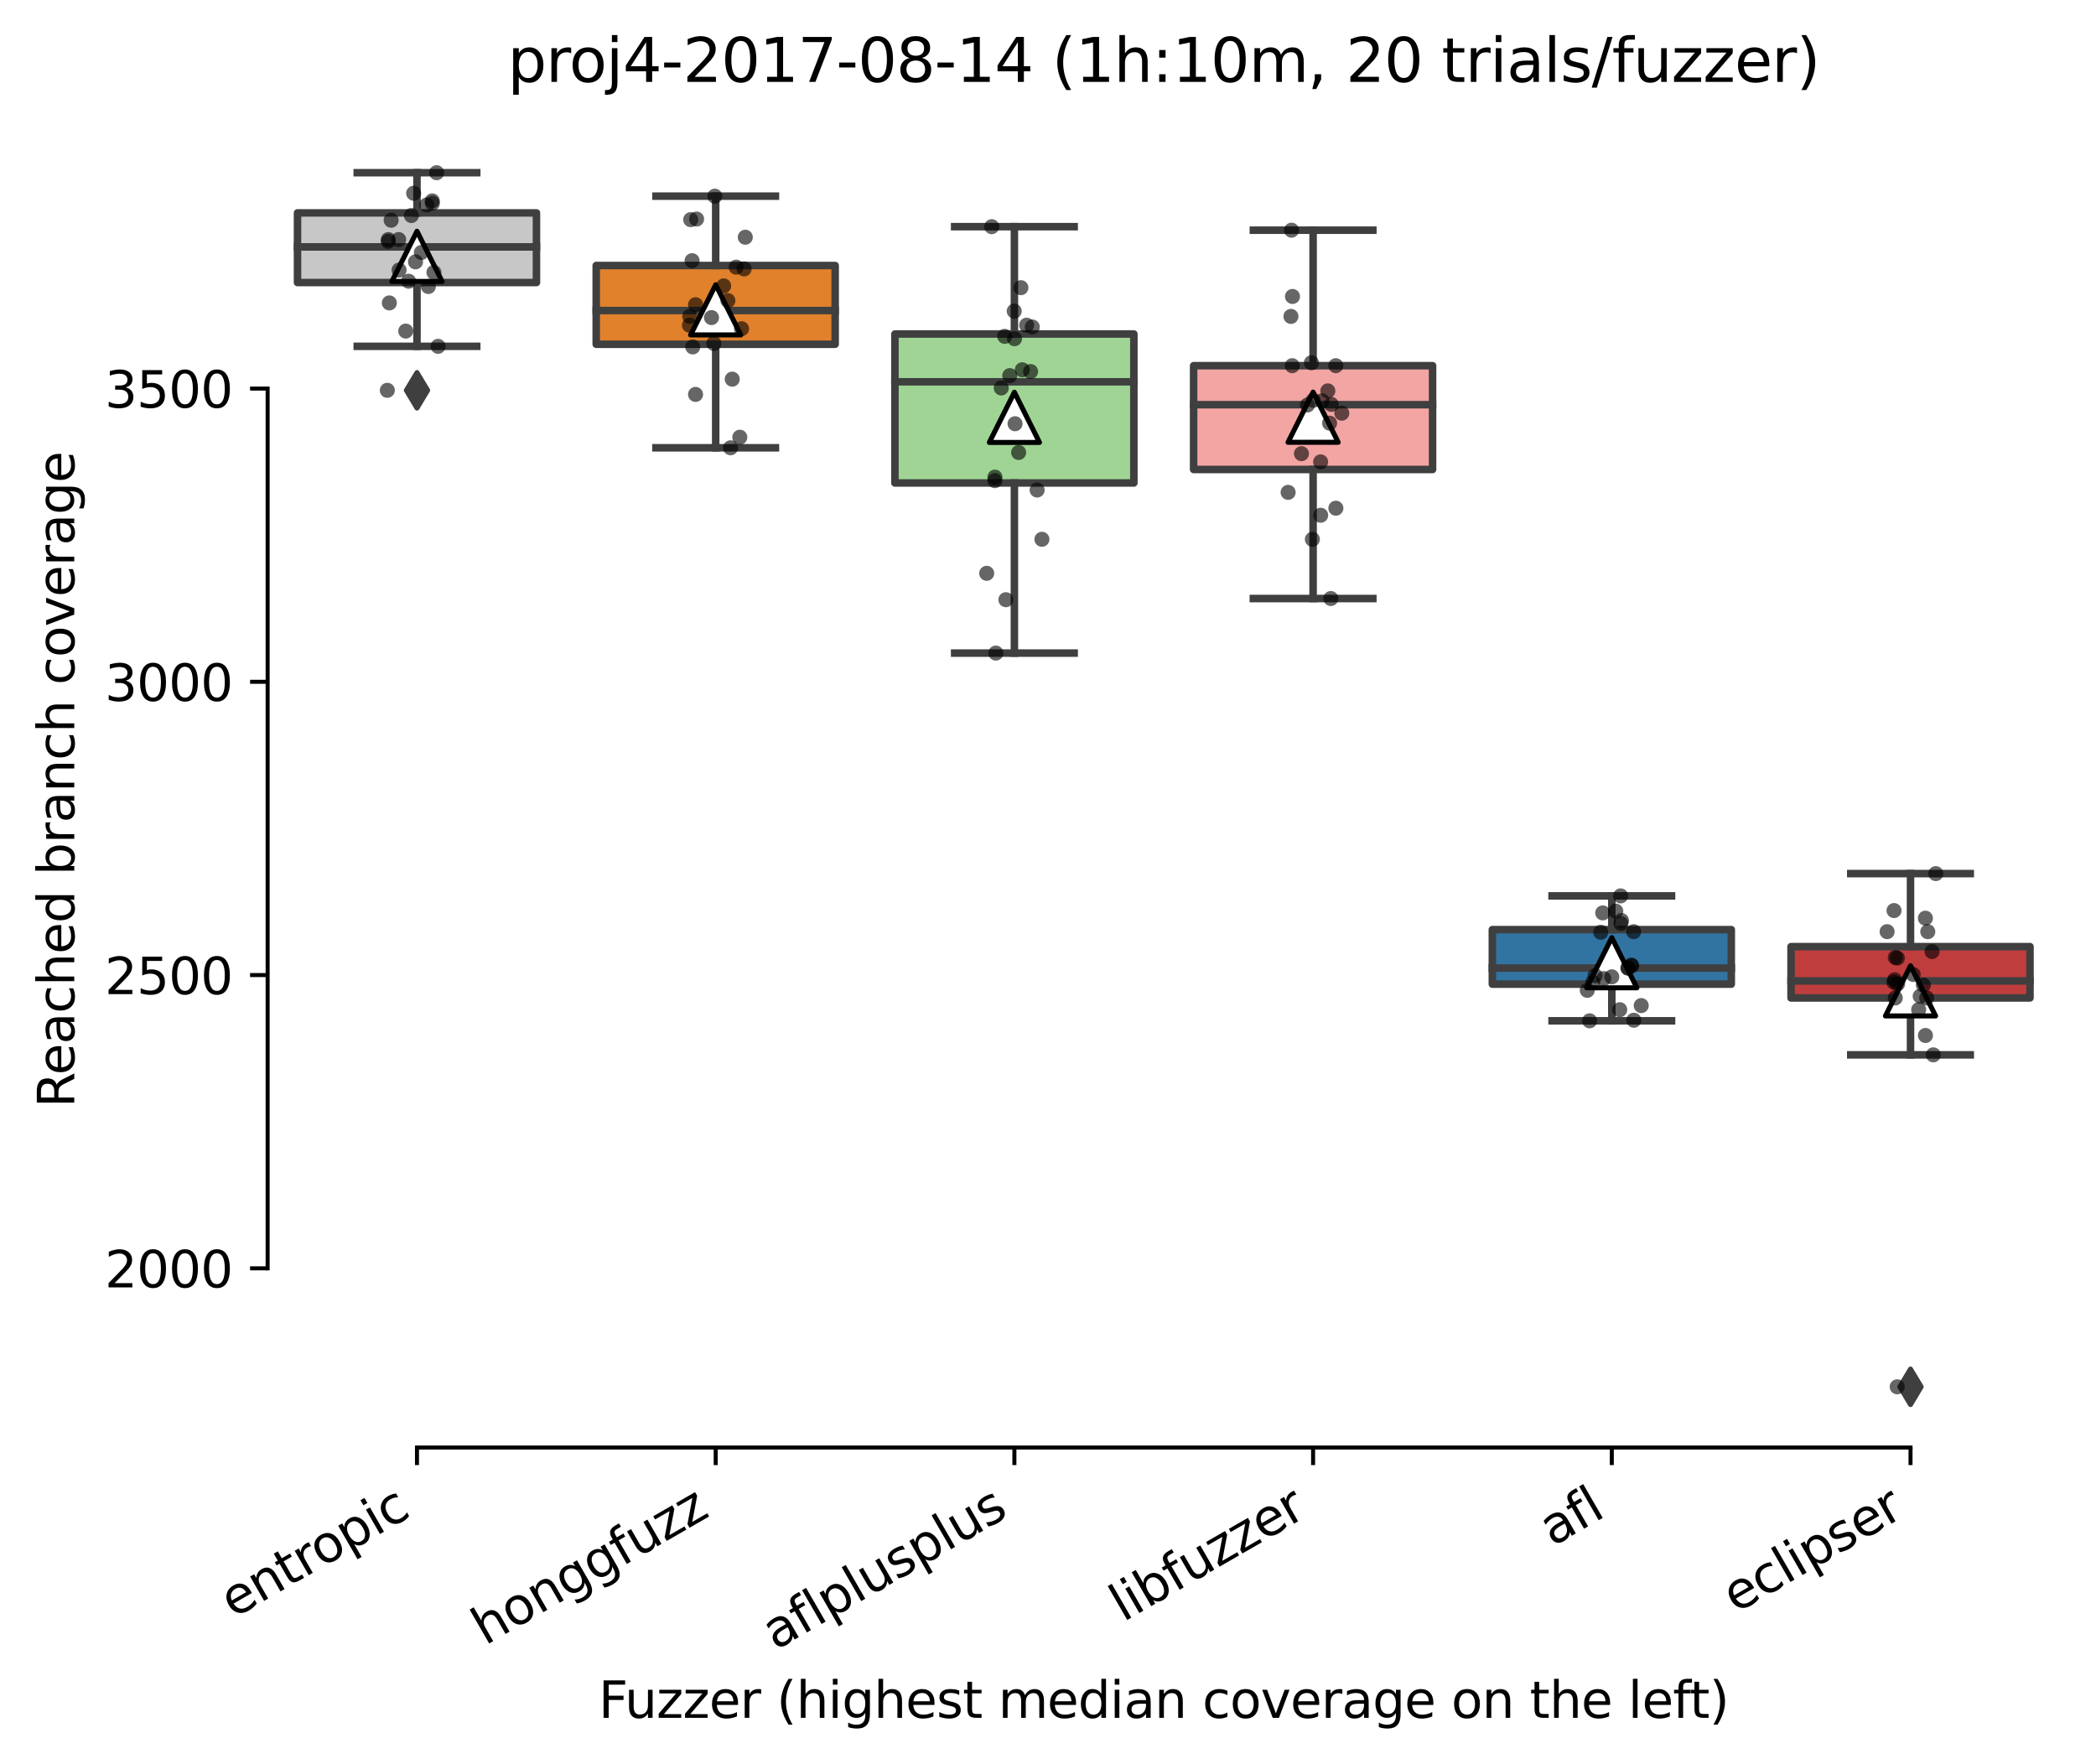 <?xml version="1.0" encoding="utf-8" standalone="no"?>
<!DOCTYPE svg PUBLIC "-//W3C//DTD SVG 1.1//EN"
  "http://www.w3.org/Graphics/SVG/1.1/DTD/svg11.dtd">
<svg height="351.576pt" version="1.1" viewBox="0 0 417.648 351.576" width="417.648pt" xmlns="http://www.w3.org/2000/svg" xmlns:xlink="http://www.w3.org/1999/xlink">
 <defs>
  <style type="text/css">*{stroke-linecap:butt;stroke-linejoin:round;}</style>
 </defs>
 <g id="figure_1">
  <g id="patch_1">
   <path d="M 0 351.576 
L 417.648 351.576 
L 417.648 0 
L 0 0 
z
" style="fill:#ffffff;"/>
  </g>
  <g id="axes_1">
   <g id="patch_2">
    <path d="M 53.328 288.43 
L 410.448 288.43 
L 410.448 22.318 
L 53.328 22.318 
z
" style="fill:#ffffff;"/>
   </g>
   <g id="patch_3">
    <path clip-path="url(#p2ff94a3f1e)" d="M 59.28 56.298 
L 106.896 56.298 
L 106.896 42.42 
L 59.28 42.42 
L 59.28 56.298 
z
" style="fill:#c7c7c7;stroke:#3f3f3f;stroke-linejoin:miter;stroke-width:1.5;"/>
   </g>
   <g id="patch_4">
    <path clip-path="url(#p2ff94a3f1e)" d="M 118.8 68.598 
L 166.416 68.598 
L 166.416 52.909 
L 118.8 52.909 
L 118.8 68.598 
z
" style="fill:#e1812c;stroke:#3f3f3f;stroke-linejoin:miter;stroke-width:1.5;"/>
   </g>
   <g id="patch_5">
    <path clip-path="url(#p2ff94a3f1e)" d="M 178.32 96.238 
L 225.936 96.238 
L 225.936 66.553 
L 178.32 66.553 
L 178.32 96.238 
z
" style="fill:#9fd495;stroke:#3f3f3f;stroke-linejoin:miter;stroke-width:1.5;"/>
   </g>
   <g id="patch_6">
    <path clip-path="url(#p2ff94a3f1e)" d="M 237.84 93.55 
L 285.456 93.55 
L 285.456 72.864 
L 237.84 72.864 
L 237.84 93.55 
z
" style="fill:#f2a5a3;stroke:#3f3f3f;stroke-linejoin:miter;stroke-width:1.5;"/>
   </g>
   <g id="patch_7">
    <path clip-path="url(#p2ff94a3f1e)" d="M 297.36 196.103 
L 344.976 196.103 
L 344.976 185.234 
L 297.36 185.234 
L 297.36 196.103 
z
" style="fill:#3274a1;stroke:#3f3f3f;stroke-linejoin:miter;stroke-width:1.5;"/>
   </g>
   <g id="patch_8">
    <path clip-path="url(#p2ff94a3f1e)" d="M 356.88 198.85 
L 404.496 198.85 
L 404.496 188.624 
L 356.88 188.624 
L 356.88 198.85 
z
" style="fill:#c03d3e;stroke:#3f3f3f;stroke-linejoin:miter;stroke-width:1.5;"/>
   </g>
   <g id="matplotlib.axis_1">
    <g id="xtick_1">
     <g id="line2d_1">
      <defs>
       <path d="M 0 0 
L 0 3.5 
" id="m4cac4b378e" style="stroke:#000000;stroke-width:0.8;"/>
      </defs>
      <g>
       <use style="stroke:#000000;stroke-width:0.8;" x="83.088" xlink:href="#m4cac4b378e" y="288.43"/>
      </g>
     </g>
     <g id="text_1">
      <!-- entropic -->
      <g transform="translate(46.506 322.531)rotate(-30)scale(0.1 -0.1)">
       <defs>
        <path d="M 3597 1894 
L 3597 1613 
L 953 1613 
Q 991 1019 1311 708 
Q 1631 397 2203 397 
Q 2534 397 2845 478 
Q 3156 559 3463 722 
L 3463 178 
Q 3153 47 2828 -22 
Q 2503 -91 2169 -91 
Q 1331 -91 842 396 
Q 353 884 353 1716 
Q 353 2575 817 3079 
Q 1281 3584 2069 3584 
Q 2775 3584 3186 3129 
Q 3597 2675 3597 1894 
z
M 3022 2063 
Q 3016 2534 2758 2815 
Q 2500 3097 2075 3097 
Q 1594 3097 1305 2825 
Q 1016 2553 972 2059 
L 3022 2063 
z
" id="DejaVuSans-65" transform="scale(0.016)"/>
        <path d="M 3513 2113 
L 3513 0 
L 2938 0 
L 2938 2094 
Q 2938 2591 2744 2837 
Q 2550 3084 2163 3084 
Q 1697 3084 1428 2787 
Q 1159 2491 1159 1978 
L 1159 0 
L 581 0 
L 581 3500 
L 1159 3500 
L 1159 2956 
Q 1366 3272 1645 3428 
Q 1925 3584 2291 3584 
Q 2894 3584 3203 3211 
Q 3513 2838 3513 2113 
z
" id="DejaVuSans-6e" transform="scale(0.016)"/>
        <path d="M 1172 4494 
L 1172 3500 
L 2356 3500 
L 2356 3053 
L 1172 3053 
L 1172 1153 
Q 1172 725 1289 603 
Q 1406 481 1766 481 
L 2356 481 
L 2356 0 
L 1766 0 
Q 1100 0 847 248 
Q 594 497 594 1153 
L 594 3053 
L 172 3053 
L 172 3500 
L 594 3500 
L 594 4494 
L 1172 4494 
z
" id="DejaVuSans-74" transform="scale(0.016)"/>
        <path d="M 2631 2963 
Q 2534 3019 2420 3045 
Q 2306 3072 2169 3072 
Q 1681 3072 1420 2755 
Q 1159 2438 1159 1844 
L 1159 0 
L 581 0 
L 581 3500 
L 1159 3500 
L 1159 2956 
Q 1341 3275 1631 3429 
Q 1922 3584 2338 3584 
Q 2397 3584 2469 3576 
Q 2541 3569 2628 3553 
L 2631 2963 
z
" id="DejaVuSans-72" transform="scale(0.016)"/>
        <path d="M 1959 3097 
Q 1497 3097 1228 2736 
Q 959 2375 959 1747 
Q 959 1119 1226 758 
Q 1494 397 1959 397 
Q 2419 397 2687 759 
Q 2956 1122 2956 1747 
Q 2956 2369 2687 2733 
Q 2419 3097 1959 3097 
z
M 1959 3584 
Q 2709 3584 3137 3096 
Q 3566 2609 3566 1747 
Q 3566 888 3137 398 
Q 2709 -91 1959 -91 
Q 1206 -91 779 398 
Q 353 888 353 1747 
Q 353 2609 779 3096 
Q 1206 3584 1959 3584 
z
" id="DejaVuSans-6f" transform="scale(0.016)"/>
        <path d="M 1159 525 
L 1159 -1331 
L 581 -1331 
L 581 3500 
L 1159 3500 
L 1159 2969 
Q 1341 3281 1617 3432 
Q 1894 3584 2278 3584 
Q 2916 3584 3314 3078 
Q 3713 2572 3713 1747 
Q 3713 922 3314 415 
Q 2916 -91 2278 -91 
Q 1894 -91 1617 61 
Q 1341 213 1159 525 
z
M 3116 1747 
Q 3116 2381 2855 2742 
Q 2594 3103 2138 3103 
Q 1681 3103 1420 2742 
Q 1159 2381 1159 1747 
Q 1159 1113 1420 752 
Q 1681 391 2138 391 
Q 2594 391 2855 752 
Q 3116 1113 3116 1747 
z
" id="DejaVuSans-70" transform="scale(0.016)"/>
        <path d="M 603 3500 
L 1178 3500 
L 1178 0 
L 603 0 
L 603 3500 
z
M 603 4863 
L 1178 4863 
L 1178 4134 
L 603 4134 
L 603 4863 
z
" id="DejaVuSans-69" transform="scale(0.016)"/>
        <path d="M 3122 3366 
L 3122 2828 
Q 2878 2963 2633 3030 
Q 2388 3097 2138 3097 
Q 1578 3097 1268 2742 
Q 959 2388 959 1747 
Q 959 1106 1268 751 
Q 1578 397 2138 397 
Q 2388 397 2633 464 
Q 2878 531 3122 666 
L 3122 134 
Q 2881 22 2623 -34 
Q 2366 -91 2075 -91 
Q 1284 -91 818 406 
Q 353 903 353 1747 
Q 353 2603 823 3093 
Q 1294 3584 2113 3584 
Q 2378 3584 2631 3529 
Q 2884 3475 3122 3366 
z
" id="DejaVuSans-63" transform="scale(0.016)"/>
       </defs>
       <use xlink:href="#DejaVuSans-65"/>
       <use x="61.523" xlink:href="#DejaVuSans-6e"/>
       <use x="124.902" xlink:href="#DejaVuSans-74"/>
       <use x="164.111" xlink:href="#DejaVuSans-72"/>
       <use x="202.975" xlink:href="#DejaVuSans-6f"/>
       <use x="264.156" xlink:href="#DejaVuSans-70"/>
       <use x="327.633" xlink:href="#DejaVuSans-69"/>
       <use x="355.416" xlink:href="#DejaVuSans-63"/>
      </g>
     </g>
    </g>
    <g id="xtick_2">
     <g id="line2d_2">
      <g>
       <use style="stroke:#000000;stroke-width:0.8;" x="142.608" xlink:href="#m4cac4b378e" y="288.43"/>
      </g>
     </g>
     <g id="text_2">
      <!-- honggfuzz -->
      <g transform="translate(96.669 327.933)rotate(-30)scale(0.1 -0.1)">
       <defs>
        <path d="M 3513 2113 
L 3513 0 
L 2938 0 
L 2938 2094 
Q 2938 2591 2744 2837 
Q 2550 3084 2163 3084 
Q 1697 3084 1428 2787 
Q 1159 2491 1159 1978 
L 1159 0 
L 581 0 
L 581 4863 
L 1159 4863 
L 1159 2956 
Q 1366 3272 1645 3428 
Q 1925 3584 2291 3584 
Q 2894 3584 3203 3211 
Q 3513 2838 3513 2113 
z
" id="DejaVuSans-68" transform="scale(0.016)"/>
        <path d="M 2906 1791 
Q 2906 2416 2648 2759 
Q 2391 3103 1925 3103 
Q 1463 3103 1205 2759 
Q 947 2416 947 1791 
Q 947 1169 1205 825 
Q 1463 481 1925 481 
Q 2391 481 2648 825 
Q 2906 1169 2906 1791 
z
M 3481 434 
Q 3481 -459 3084 -895 
Q 2688 -1331 1869 -1331 
Q 1566 -1331 1297 -1286 
Q 1028 -1241 775 -1147 
L 775 -588 
Q 1028 -725 1275 -790 
Q 1522 -856 1778 -856 
Q 2344 -856 2625 -561 
Q 2906 -266 2906 331 
L 2906 616 
Q 2728 306 2450 153 
Q 2172 0 1784 0 
Q 1141 0 747 490 
Q 353 981 353 1791 
Q 353 2603 747 3093 
Q 1141 3584 1784 3584 
Q 2172 3584 2450 3431 
Q 2728 3278 2906 2969 
L 2906 3500 
L 3481 3500 
L 3481 434 
z
" id="DejaVuSans-67" transform="scale(0.016)"/>
        <path d="M 2375 4863 
L 2375 4384 
L 1825 4384 
Q 1516 4384 1395 4259 
Q 1275 4134 1275 3809 
L 1275 3500 
L 2222 3500 
L 2222 3053 
L 1275 3053 
L 1275 0 
L 697 0 
L 697 3053 
L 147 3053 
L 147 3500 
L 697 3500 
L 697 3744 
Q 697 4328 969 4595 
Q 1241 4863 1831 4863 
L 2375 4863 
z
" id="DejaVuSans-66" transform="scale(0.016)"/>
        <path d="M 544 1381 
L 544 3500 
L 1119 3500 
L 1119 1403 
Q 1119 906 1312 657 
Q 1506 409 1894 409 
Q 2359 409 2629 706 
Q 2900 1003 2900 1516 
L 2900 3500 
L 3475 3500 
L 3475 0 
L 2900 0 
L 2900 538 
Q 2691 219 2414 64 
Q 2138 -91 1772 -91 
Q 1169 -91 856 284 
Q 544 659 544 1381 
z
M 1991 3584 
L 1991 3584 
z
" id="DejaVuSans-75" transform="scale(0.016)"/>
        <path d="M 353 3500 
L 3084 3500 
L 3084 2975 
L 922 459 
L 3084 459 
L 3084 0 
L 275 0 
L 275 525 
L 2438 3041 
L 353 3041 
L 353 3500 
z
" id="DejaVuSans-7a" transform="scale(0.016)"/>
       </defs>
       <use xlink:href="#DejaVuSans-68"/>
       <use x="63.379" xlink:href="#DejaVuSans-6f"/>
       <use x="124.561" xlink:href="#DejaVuSans-6e"/>
       <use x="187.939" xlink:href="#DejaVuSans-67"/>
       <use x="251.416" xlink:href="#DejaVuSans-67"/>
       <use x="314.893" xlink:href="#DejaVuSans-66"/>
       <use x="350.098" xlink:href="#DejaVuSans-75"/>
       <use x="413.477" xlink:href="#DejaVuSans-7a"/>
       <use x="465.967" xlink:href="#DejaVuSans-7a"/>
      </g>
     </g>
    </g>
    <g id="xtick_3">
     <g id="line2d_3">
      <g>
       <use style="stroke:#000000;stroke-width:0.8;" x="202.128" xlink:href="#m4cac4b378e" y="288.43"/>
      </g>
     </g>
     <g id="text_3">
      <!-- aflplusplus -->
      <g transform="translate(154.519 328.897)rotate(-30)scale(0.1 -0.1)">
       <defs>
        <path d="M 2194 1759 
Q 1497 1759 1228 1600 
Q 959 1441 959 1056 
Q 959 750 1161 570 
Q 1363 391 1709 391 
Q 2188 391 2477 730 
Q 2766 1069 2766 1631 
L 2766 1759 
L 2194 1759 
z
M 3341 1997 
L 3341 0 
L 2766 0 
L 2766 531 
Q 2569 213 2275 61 
Q 1981 -91 1556 -91 
Q 1019 -91 701 211 
Q 384 513 384 1019 
Q 384 1609 779 1909 
Q 1175 2209 1959 2209 
L 2766 2209 
L 2766 2266 
Q 2766 2663 2505 2880 
Q 2244 3097 1772 3097 
Q 1472 3097 1187 3025 
Q 903 2953 641 2809 
L 641 3341 
Q 956 3463 1253 3523 
Q 1550 3584 1831 3584 
Q 2591 3584 2966 3190 
Q 3341 2797 3341 1997 
z
" id="DejaVuSans-61" transform="scale(0.016)"/>
        <path d="M 603 4863 
L 1178 4863 
L 1178 0 
L 603 0 
L 603 4863 
z
" id="DejaVuSans-6c" transform="scale(0.016)"/>
        <path d="M 2834 3397 
L 2834 2853 
Q 2591 2978 2328 3040 
Q 2066 3103 1784 3103 
Q 1356 3103 1142 2972 
Q 928 2841 928 2578 
Q 928 2378 1081 2264 
Q 1234 2150 1697 2047 
L 1894 2003 
Q 2506 1872 2764 1633 
Q 3022 1394 3022 966 
Q 3022 478 2636 193 
Q 2250 -91 1575 -91 
Q 1294 -91 989 -36 
Q 684 19 347 128 
L 347 722 
Q 666 556 975 473 
Q 1284 391 1588 391 
Q 1994 391 2212 530 
Q 2431 669 2431 922 
Q 2431 1156 2273 1281 
Q 2116 1406 1581 1522 
L 1381 1569 
Q 847 1681 609 1914 
Q 372 2147 372 2553 
Q 372 3047 722 3315 
Q 1072 3584 1716 3584 
Q 2034 3584 2315 3537 
Q 2597 3491 2834 3397 
z
" id="DejaVuSans-73" transform="scale(0.016)"/>
       </defs>
       <use xlink:href="#DejaVuSans-61"/>
       <use x="61.279" xlink:href="#DejaVuSans-66"/>
       <use x="96.484" xlink:href="#DejaVuSans-6c"/>
       <use x="124.268" xlink:href="#DejaVuSans-70"/>
       <use x="187.744" xlink:href="#DejaVuSans-6c"/>
       <use x="215.527" xlink:href="#DejaVuSans-75"/>
       <use x="278.906" xlink:href="#DejaVuSans-73"/>
       <use x="331.006" xlink:href="#DejaVuSans-70"/>
       <use x="394.482" xlink:href="#DejaVuSans-6c"/>
       <use x="422.266" xlink:href="#DejaVuSans-75"/>
       <use x="485.645" xlink:href="#DejaVuSans-73"/>
      </g>
     </g>
    </g>
    <g id="xtick_4">
     <g id="line2d_4">
      <g>
       <use style="stroke:#000000;stroke-width:0.8;" x="261.648" xlink:href="#m4cac4b378e" y="288.43"/>
      </g>
     </g>
     <g id="text_4">
      <!-- libfuzzer -->
      <g transform="translate(223.782 323.272)rotate(-30)scale(0.1 -0.1)">
       <defs>
        <path d="M 3116 1747 
Q 3116 2381 2855 2742 
Q 2594 3103 2138 3103 
Q 1681 3103 1420 2742 
Q 1159 2381 1159 1747 
Q 1159 1113 1420 752 
Q 1681 391 2138 391 
Q 2594 391 2855 752 
Q 3116 1113 3116 1747 
z
M 1159 2969 
Q 1341 3281 1617 3432 
Q 1894 3584 2278 3584 
Q 2916 3584 3314 3078 
Q 3713 2572 3713 1747 
Q 3713 922 3314 415 
Q 2916 -91 2278 -91 
Q 1894 -91 1617 61 
Q 1341 213 1159 525 
L 1159 0 
L 581 0 
L 581 4863 
L 1159 4863 
L 1159 2969 
z
" id="DejaVuSans-62" transform="scale(0.016)"/>
       </defs>
       <use xlink:href="#DejaVuSans-6c"/>
       <use x="27.783" xlink:href="#DejaVuSans-69"/>
       <use x="55.566" xlink:href="#DejaVuSans-62"/>
       <use x="119.043" xlink:href="#DejaVuSans-66"/>
       <use x="154.248" xlink:href="#DejaVuSans-75"/>
       <use x="217.627" xlink:href="#DejaVuSans-7a"/>
       <use x="270.117" xlink:href="#DejaVuSans-7a"/>
       <use x="322.607" xlink:href="#DejaVuSans-65"/>
       <use x="384.131" xlink:href="#DejaVuSans-72"/>
      </g>
     </g>
    </g>
    <g id="xtick_5">
     <g id="line2d_5">
      <g>
       <use style="stroke:#000000;stroke-width:0.8;" x="321.168" xlink:href="#m4cac4b378e" y="288.43"/>
      </g>
     </g>
     <g id="text_5">
      <!-- afl -->
      <g transform="translate(309.367 308.224)rotate(-30)scale(0.1 -0.1)">
       <use xlink:href="#DejaVuSans-61"/>
       <use x="61.279" xlink:href="#DejaVuSans-66"/>
       <use x="96.484" xlink:href="#DejaVuSans-6c"/>
      </g>
     </g>
    </g>
    <g id="xtick_6">
     <g id="line2d_6">
      <g>
       <use style="stroke:#000000;stroke-width:0.8;" x="380.688" xlink:href="#m4cac4b378e" y="288.43"/>
      </g>
     </g>
     <g id="text_6">
      <!-- eclipser -->
      <g transform="translate(345.848 321.525)rotate(-30)scale(0.1 -0.1)">
       <use xlink:href="#DejaVuSans-65"/>
       <use x="61.523" xlink:href="#DejaVuSans-63"/>
       <use x="116.504" xlink:href="#DejaVuSans-6c"/>
       <use x="144.287" xlink:href="#DejaVuSans-69"/>
       <use x="172.07" xlink:href="#DejaVuSans-70"/>
       <use x="235.547" xlink:href="#DejaVuSans-73"/>
       <use x="287.646" xlink:href="#DejaVuSans-65"/>
       <use x="349.17" xlink:href="#DejaVuSans-72"/>
      </g>
     </g>
    </g>
    <g id="text_7">
     <!-- Fuzzer (highest median coverage on the left) -->
     <g transform="translate(119.27 342.297)scale(0.1 -0.1)">
      <defs>
       <path d="M 628 4666 
L 3309 4666 
L 3309 4134 
L 1259 4134 
L 1259 2759 
L 3109 2759 
L 3109 2228 
L 1259 2228 
L 1259 0 
L 628 0 
L 628 4666 
z
" id="DejaVuSans-46" transform="scale(0.016)"/>
       <path id="DejaVuSans-20" transform="scale(0.016)"/>
       <path d="M 1984 4856 
Q 1566 4138 1362 3434 
Q 1159 2731 1159 2009 
Q 1159 1288 1364 580 
Q 1569 -128 1984 -844 
L 1484 -844 
Q 1016 -109 783 600 
Q 550 1309 550 2009 
Q 550 2706 781 3412 
Q 1013 4119 1484 4856 
L 1984 4856 
z
" id="DejaVuSans-28" transform="scale(0.016)"/>
       <path d="M 3328 2828 
Q 3544 3216 3844 3400 
Q 4144 3584 4550 3584 
Q 5097 3584 5394 3201 
Q 5691 2819 5691 2113 
L 5691 0 
L 5113 0 
L 5113 2094 
Q 5113 2597 4934 2840 
Q 4756 3084 4391 3084 
Q 3944 3084 3684 2787 
Q 3425 2491 3425 1978 
L 3425 0 
L 2847 0 
L 2847 2094 
Q 2847 2600 2669 2842 
Q 2491 3084 2119 3084 
Q 1678 3084 1418 2786 
Q 1159 2488 1159 1978 
L 1159 0 
L 581 0 
L 581 3500 
L 1159 3500 
L 1159 2956 
Q 1356 3278 1631 3431 
Q 1906 3584 2284 3584 
Q 2666 3584 2933 3390 
Q 3200 3197 3328 2828 
z
" id="DejaVuSans-6d" transform="scale(0.016)"/>
       <path d="M 2906 2969 
L 2906 4863 
L 3481 4863 
L 3481 0 
L 2906 0 
L 2906 525 
Q 2725 213 2448 61 
Q 2172 -91 1784 -91 
Q 1150 -91 751 415 
Q 353 922 353 1747 
Q 353 2572 751 3078 
Q 1150 3584 1784 3584 
Q 2172 3584 2448 3432 
Q 2725 3281 2906 2969 
z
M 947 1747 
Q 947 1113 1208 752 
Q 1469 391 1925 391 
Q 2381 391 2643 752 
Q 2906 1113 2906 1747 
Q 2906 2381 2643 2742 
Q 2381 3103 1925 3103 
Q 1469 3103 1208 2742 
Q 947 2381 947 1747 
z
" id="DejaVuSans-64" transform="scale(0.016)"/>
       <path d="M 191 3500 
L 800 3500 
L 1894 563 
L 2988 3500 
L 3597 3500 
L 2284 0 
L 1503 0 
L 191 3500 
z
" id="DejaVuSans-76" transform="scale(0.016)"/>
       <path d="M 513 4856 
L 1013 4856 
Q 1481 4119 1714 3412 
Q 1947 2706 1947 2009 
Q 1947 1309 1714 600 
Q 1481 -109 1013 -844 
L 513 -844 
Q 928 -128 1133 580 
Q 1338 1288 1338 2009 
Q 1338 2731 1133 3434 
Q 928 4138 513 4856 
z
" id="DejaVuSans-29" transform="scale(0.016)"/>
      </defs>
      <use xlink:href="#DejaVuSans-46"/>
      <use x="52.02" xlink:href="#DejaVuSans-75"/>
      <use x="115.398" xlink:href="#DejaVuSans-7a"/>
      <use x="167.889" xlink:href="#DejaVuSans-7a"/>
      <use x="220.379" xlink:href="#DejaVuSans-65"/>
      <use x="281.902" xlink:href="#DejaVuSans-72"/>
      <use x="323.016" xlink:href="#DejaVuSans-20"/>
      <use x="354.803" xlink:href="#DejaVuSans-28"/>
      <use x="393.816" xlink:href="#DejaVuSans-68"/>
      <use x="457.195" xlink:href="#DejaVuSans-69"/>
      <use x="484.979" xlink:href="#DejaVuSans-67"/>
      <use x="548.455" xlink:href="#DejaVuSans-68"/>
      <use x="611.834" xlink:href="#DejaVuSans-65"/>
      <use x="673.357" xlink:href="#DejaVuSans-73"/>
      <use x="725.457" xlink:href="#DejaVuSans-74"/>
      <use x="764.666" xlink:href="#DejaVuSans-20"/>
      <use x="796.453" xlink:href="#DejaVuSans-6d"/>
      <use x="893.865" xlink:href="#DejaVuSans-65"/>
      <use x="955.389" xlink:href="#DejaVuSans-64"/>
      <use x="1018.865" xlink:href="#DejaVuSans-69"/>
      <use x="1046.648" xlink:href="#DejaVuSans-61"/>
      <use x="1107.928" xlink:href="#DejaVuSans-6e"/>
      <use x="1171.307" xlink:href="#DejaVuSans-20"/>
      <use x="1203.094" xlink:href="#DejaVuSans-63"/>
      <use x="1258.074" xlink:href="#DejaVuSans-6f"/>
      <use x="1319.256" xlink:href="#DejaVuSans-76"/>
      <use x="1378.436" xlink:href="#DejaVuSans-65"/>
      <use x="1439.959" xlink:href="#DejaVuSans-72"/>
      <use x="1481.072" xlink:href="#DejaVuSans-61"/>
      <use x="1542.352" xlink:href="#DejaVuSans-67"/>
      <use x="1605.828" xlink:href="#DejaVuSans-65"/>
      <use x="1667.352" xlink:href="#DejaVuSans-20"/>
      <use x="1699.139" xlink:href="#DejaVuSans-6f"/>
      <use x="1760.32" xlink:href="#DejaVuSans-6e"/>
      <use x="1823.699" xlink:href="#DejaVuSans-20"/>
      <use x="1855.486" xlink:href="#DejaVuSans-74"/>
      <use x="1894.695" xlink:href="#DejaVuSans-68"/>
      <use x="1958.074" xlink:href="#DejaVuSans-65"/>
      <use x="2019.598" xlink:href="#DejaVuSans-20"/>
      <use x="2051.385" xlink:href="#DejaVuSans-6c"/>
      <use x="2079.168" xlink:href="#DejaVuSans-65"/>
      <use x="2140.691" xlink:href="#DejaVuSans-66"/>
      <use x="2174.146" xlink:href="#DejaVuSans-74"/>
      <use x="2213.355" xlink:href="#DejaVuSans-29"/>
     </g>
    </g>
   </g>
   <g id="matplotlib.axis_2">
    <g id="ytick_1">
     <g id="line2d_7">
      <defs>
       <path d="M 0 0 
L -3.5 0 
" id="m38dea57a77" style="stroke:#000000;stroke-width:0.8;"/>
      </defs>
      <g>
       <use style="stroke:#000000;stroke-width:0.8;" x="53.328" xlink:href="#m38dea57a77" y="252.726"/>
      </g>
     </g>
     <g id="text_8">
      <!-- 2000 -->
      <g transform="translate(20.878 256.526)scale(0.1 -0.1)">
       <defs>
        <path d="M 1228 531 
L 3431 531 
L 3431 0 
L 469 0 
L 469 531 
Q 828 903 1448 1529 
Q 2069 2156 2228 2338 
Q 2531 2678 2651 2914 
Q 2772 3150 2772 3378 
Q 2772 3750 2511 3984 
Q 2250 4219 1831 4219 
Q 1534 4219 1204 4116 
Q 875 4013 500 3803 
L 500 4441 
Q 881 4594 1212 4672 
Q 1544 4750 1819 4750 
Q 2544 4750 2975 4387 
Q 3406 4025 3406 3419 
Q 3406 3131 3298 2873 
Q 3191 2616 2906 2266 
Q 2828 2175 2409 1742 
Q 1991 1309 1228 531 
z
" id="DejaVuSans-32" transform="scale(0.016)"/>
        <path d="M 2034 4250 
Q 1547 4250 1301 3770 
Q 1056 3291 1056 2328 
Q 1056 1369 1301 889 
Q 1547 409 2034 409 
Q 2525 409 2770 889 
Q 3016 1369 3016 2328 
Q 3016 3291 2770 3770 
Q 2525 4250 2034 4250 
z
M 2034 4750 
Q 2819 4750 3233 4129 
Q 3647 3509 3647 2328 
Q 3647 1150 3233 529 
Q 2819 -91 2034 -91 
Q 1250 -91 836 529 
Q 422 1150 422 2328 
Q 422 3509 836 4129 
Q 1250 4750 2034 4750 
z
" id="DejaVuSans-30" transform="scale(0.016)"/>
       </defs>
       <use xlink:href="#DejaVuSans-32"/>
       <use x="63.623" xlink:href="#DejaVuSans-30"/>
       <use x="127.246" xlink:href="#DejaVuSans-30"/>
       <use x="190.869" xlink:href="#DejaVuSans-30"/>
      </g>
     </g>
    </g>
    <g id="ytick_2">
     <g id="line2d_8">
      <g>
       <use style="stroke:#000000;stroke-width:0.8;" x="53.328" xlink:href="#m38dea57a77" y="194.292"/>
      </g>
     </g>
     <g id="text_9">
      <!-- 2500 -->
      <g transform="translate(20.878 198.091)scale(0.1 -0.1)">
       <defs>
        <path d="M 691 4666 
L 3169 4666 
L 3169 4134 
L 1269 4134 
L 1269 2991 
Q 1406 3038 1543 3061 
Q 1681 3084 1819 3084 
Q 2600 3084 3056 2656 
Q 3513 2228 3513 1497 
Q 3513 744 3044 326 
Q 2575 -91 1722 -91 
Q 1428 -91 1123 -41 
Q 819 9 494 109 
L 494 744 
Q 775 591 1075 516 
Q 1375 441 1709 441 
Q 2250 441 2565 725 
Q 2881 1009 2881 1497 
Q 2881 1984 2565 2268 
Q 2250 2553 1709 2553 
Q 1456 2553 1204 2497 
Q 953 2441 691 2322 
L 691 4666 
z
" id="DejaVuSans-35" transform="scale(0.016)"/>
       </defs>
       <use xlink:href="#DejaVuSans-32"/>
       <use x="63.623" xlink:href="#DejaVuSans-35"/>
       <use x="127.246" xlink:href="#DejaVuSans-30"/>
       <use x="190.869" xlink:href="#DejaVuSans-30"/>
      </g>
     </g>
    </g>
    <g id="ytick_3">
     <g id="line2d_9">
      <g>
       <use style="stroke:#000000;stroke-width:0.8;" x="53.328" xlink:href="#m38dea57a77" y="135.857"/>
      </g>
     </g>
     <g id="text_10">
      <!-- 3000 -->
      <g transform="translate(20.878 139.656)scale(0.1 -0.1)">
       <defs>
        <path d="M 2597 2516 
Q 3050 2419 3304 2112 
Q 3559 1806 3559 1356 
Q 3559 666 3084 287 
Q 2609 -91 1734 -91 
Q 1441 -91 1130 -33 
Q 819 25 488 141 
L 488 750 
Q 750 597 1062 519 
Q 1375 441 1716 441 
Q 2309 441 2620 675 
Q 2931 909 2931 1356 
Q 2931 1769 2642 2001 
Q 2353 2234 1838 2234 
L 1294 2234 
L 1294 2753 
L 1863 2753 
Q 2328 2753 2575 2939 
Q 2822 3125 2822 3475 
Q 2822 3834 2567 4026 
Q 2313 4219 1838 4219 
Q 1578 4219 1281 4162 
Q 984 4106 628 3988 
L 628 4550 
Q 988 4650 1302 4700 
Q 1616 4750 1894 4750 
Q 2613 4750 3031 4423 
Q 3450 4097 3450 3541 
Q 3450 3153 3228 2886 
Q 3006 2619 2597 2516 
z
" id="DejaVuSans-33" transform="scale(0.016)"/>
       </defs>
       <use xlink:href="#DejaVuSans-33"/>
       <use x="63.623" xlink:href="#DejaVuSans-30"/>
       <use x="127.246" xlink:href="#DejaVuSans-30"/>
       <use x="190.869" xlink:href="#DejaVuSans-30"/>
      </g>
     </g>
    </g>
    <g id="ytick_4">
     <g id="line2d_10">
      <g>
       <use style="stroke:#000000;stroke-width:0.8;" x="53.328" xlink:href="#m38dea57a77" y="77.422"/>
      </g>
     </g>
     <g id="text_11">
      <!-- 3500 -->
      <g transform="translate(20.878 81.221)scale(0.1 -0.1)">
       <use xlink:href="#DejaVuSans-33"/>
       <use x="63.623" xlink:href="#DejaVuSans-35"/>
       <use x="127.246" xlink:href="#DejaVuSans-30"/>
       <use x="190.869" xlink:href="#DejaVuSans-30"/>
      </g>
     </g>
    </g>
    <g id="text_12">
     <!-- Reached branch coverage -->
     <g transform="translate(14.798 220.706)rotate(-90)scale(0.1 -0.1)">
      <defs>
       <path d="M 2841 2188 
Q 3044 2119 3236 1894 
Q 3428 1669 3622 1275 
L 4263 0 
L 3584 0 
L 2988 1197 
Q 2756 1666 2539 1819 
Q 2322 1972 1947 1972 
L 1259 1972 
L 1259 0 
L 628 0 
L 628 4666 
L 2053 4666 
Q 2853 4666 3247 4331 
Q 3641 3997 3641 3322 
Q 3641 2881 3436 2590 
Q 3231 2300 2841 2188 
z
M 1259 4147 
L 1259 2491 
L 2053 2491 
Q 2509 2491 2742 2702 
Q 2975 2913 2975 3322 
Q 2975 3731 2742 3939 
Q 2509 4147 2053 4147 
L 1259 4147 
z
" id="DejaVuSans-52" transform="scale(0.016)"/>
      </defs>
      <use xlink:href="#DejaVuSans-52"/>
      <use x="64.982" xlink:href="#DejaVuSans-65"/>
      <use x="126.506" xlink:href="#DejaVuSans-61"/>
      <use x="187.785" xlink:href="#DejaVuSans-63"/>
      <use x="242.766" xlink:href="#DejaVuSans-68"/>
      <use x="306.145" xlink:href="#DejaVuSans-65"/>
      <use x="367.668" xlink:href="#DejaVuSans-64"/>
      <use x="431.145" xlink:href="#DejaVuSans-20"/>
      <use x="462.932" xlink:href="#DejaVuSans-62"/>
      <use x="526.408" xlink:href="#DejaVuSans-72"/>
      <use x="567.521" xlink:href="#DejaVuSans-61"/>
      <use x="628.801" xlink:href="#DejaVuSans-6e"/>
      <use x="692.18" xlink:href="#DejaVuSans-63"/>
      <use x="747.16" xlink:href="#DejaVuSans-68"/>
      <use x="810.539" xlink:href="#DejaVuSans-20"/>
      <use x="842.326" xlink:href="#DejaVuSans-63"/>
      <use x="897.307" xlink:href="#DejaVuSans-6f"/>
      <use x="958.488" xlink:href="#DejaVuSans-76"/>
      <use x="1017.668" xlink:href="#DejaVuSans-65"/>
      <use x="1079.191" xlink:href="#DejaVuSans-72"/>
      <use x="1120.305" xlink:href="#DejaVuSans-61"/>
      <use x="1181.584" xlink:href="#DejaVuSans-67"/>
      <use x="1245.061" xlink:href="#DejaVuSans-65"/>
     </g>
    </g>
   </g>
   <g id="line2d_11">
    <path clip-path="url(#p2ff94a3f1e)" d="M 83.088 56.298 
L 83.088 69.008 
" style="fill:none;stroke:#3f3f3f;stroke-linecap:square;stroke-width:1.5;"/>
   </g>
   <g id="line2d_12">
    <path clip-path="url(#p2ff94a3f1e)" d="M 83.088 42.42 
L 83.088 34.414 
" style="fill:none;stroke:#3f3f3f;stroke-linecap:square;stroke-width:1.5;"/>
   </g>
   <g id="line2d_13">
    <path clip-path="url(#p2ff94a3f1e)" d="M 71.184 69.008 
L 94.992 69.008 
" style="fill:none;stroke:#3f3f3f;stroke-linecap:square;stroke-width:1.5;"/>
   </g>
   <g id="line2d_14">
    <path clip-path="url(#p2ff94a3f1e)" d="M 71.184 34.414 
L 94.992 34.414 
" style="fill:none;stroke:#3f3f3f;stroke-linecap:square;stroke-width:1.5;"/>
   </g>
   <g id="line2d_15">
    <defs>
     <path d="M -0 3.536 
L 2.121 0 
L -0 -3.536 
L -2.121 -0 
z
" id="me69c8627c5" style="stroke:#3f3f3f;stroke-linejoin:miter;"/>
    </defs>
    <g clip-path="url(#p2ff94a3f1e)">
     <use style="fill:#3f3f3f;stroke:#3f3f3f;stroke-linejoin:miter;" x="83.088" xlink:href="#me69c8627c5" y="77.773"/>
    </g>
   </g>
   <g id="line2d_16">
    <path clip-path="url(#p2ff94a3f1e)" d="M 142.608 68.598 
L 142.608 89.226 
" style="fill:none;stroke:#3f3f3f;stroke-linecap:square;stroke-width:1.5;"/>
   </g>
   <g id="line2d_17">
    <path clip-path="url(#p2ff94a3f1e)" d="M 142.608 52.909 
L 142.608 39.089 
" style="fill:none;stroke:#3f3f3f;stroke-linecap:square;stroke-width:1.5;"/>
   </g>
   <g id="line2d_18">
    <path clip-path="url(#p2ff94a3f1e)" d="M 130.704 89.226 
L 154.512 89.226 
" style="fill:none;stroke:#3f3f3f;stroke-linecap:square;stroke-width:1.5;"/>
   </g>
   <g id="line2d_19">
    <path clip-path="url(#p2ff94a3f1e)" d="M 130.704 39.089 
L 154.512 39.089 
" style="fill:none;stroke:#3f3f3f;stroke-linecap:square;stroke-width:1.5;"/>
   </g>
   <g id="line2d_20"/>
   <g id="line2d_21">
    <path clip-path="url(#p2ff94a3f1e)" d="M 202.128 96.238 
L 202.128 130.13 
" style="fill:none;stroke:#3f3f3f;stroke-linecap:square;stroke-width:1.5;"/>
   </g>
   <g id="line2d_22">
    <path clip-path="url(#p2ff94a3f1e)" d="M 202.128 66.553 
L 202.128 45.166 
" style="fill:none;stroke:#3f3f3f;stroke-linecap:square;stroke-width:1.5;"/>
   </g>
   <g id="line2d_23">
    <path clip-path="url(#p2ff94a3f1e)" d="M 190.224 130.13 
L 214.032 130.13 
" style="fill:none;stroke:#3f3f3f;stroke-linecap:square;stroke-width:1.5;"/>
   </g>
   <g id="line2d_24">
    <path clip-path="url(#p2ff94a3f1e)" d="M 190.224 45.166 
L 214.032 45.166 
" style="fill:none;stroke:#3f3f3f;stroke-linecap:square;stroke-width:1.5;"/>
   </g>
   <g id="line2d_25"/>
   <g id="line2d_26">
    <path clip-path="url(#p2ff94a3f1e)" d="M 261.648 93.55 
L 261.648 119.261 
" style="fill:none;stroke:#3f3f3f;stroke-linecap:square;stroke-width:1.5;"/>
   </g>
   <g id="line2d_27">
    <path clip-path="url(#p2ff94a3f1e)" d="M 261.648 72.864 
L 261.648 45.867 
" style="fill:none;stroke:#3f3f3f;stroke-linecap:square;stroke-width:1.5;"/>
   </g>
   <g id="line2d_28">
    <path clip-path="url(#p2ff94a3f1e)" d="M 249.744 119.261 
L 273.552 119.261 
" style="fill:none;stroke:#3f3f3f;stroke-linecap:square;stroke-width:1.5;"/>
   </g>
   <g id="line2d_29">
    <path clip-path="url(#p2ff94a3f1e)" d="M 249.744 45.867 
L 273.552 45.867 
" style="fill:none;stroke:#3f3f3f;stroke-linecap:square;stroke-width:1.5;"/>
   </g>
   <g id="line2d_30"/>
   <g id="line2d_31">
    <path clip-path="url(#p2ff94a3f1e)" d="M 321.168 196.103 
L 321.168 203.408 
" style="fill:none;stroke:#3f3f3f;stroke-linecap:square;stroke-width:1.5;"/>
   </g>
   <g id="line2d_32">
    <path clip-path="url(#p2ff94a3f1e)" d="M 321.168 185.234 
L 321.168 178.514 
" style="fill:none;stroke:#3f3f3f;stroke-linecap:square;stroke-width:1.5;"/>
   </g>
   <g id="line2d_33">
    <path clip-path="url(#p2ff94a3f1e)" d="M 309.264 203.408 
L 333.072 203.408 
" style="fill:none;stroke:#3f3f3f;stroke-linecap:square;stroke-width:1.5;"/>
   </g>
   <g id="line2d_34">
    <path clip-path="url(#p2ff94a3f1e)" d="M 309.264 178.514 
L 333.072 178.514 
" style="fill:none;stroke:#3f3f3f;stroke-linecap:square;stroke-width:1.5;"/>
   </g>
   <g id="line2d_35"/>
   <g id="line2d_36">
    <path clip-path="url(#p2ff94a3f1e)" d="M 380.688 198.85 
L 380.688 210.186 
" style="fill:none;stroke:#3f3f3f;stroke-linecap:square;stroke-width:1.5;"/>
   </g>
   <g id="line2d_37">
    <path clip-path="url(#p2ff94a3f1e)" d="M 380.688 188.624 
L 380.688 174.073 
" style="fill:none;stroke:#3f3f3f;stroke-linecap:square;stroke-width:1.5;"/>
   </g>
   <g id="line2d_38">
    <path clip-path="url(#p2ff94a3f1e)" d="M 368.784 210.186 
L 392.592 210.186 
" style="fill:none;stroke:#3f3f3f;stroke-linecap:square;stroke-width:1.5;"/>
   </g>
   <g id="line2d_39">
    <path clip-path="url(#p2ff94a3f1e)" d="M 368.784 174.073 
L 392.592 174.073 
" style="fill:none;stroke:#3f3f3f;stroke-linecap:square;stroke-width:1.5;"/>
   </g>
   <g id="line2d_40">
    <g clip-path="url(#p2ff94a3f1e)">
     <use style="fill:#3f3f3f;stroke:#3f3f3f;stroke-linejoin:miter;" x="380.688" xlink:href="#me69c8627c5" y="276.334"/>
    </g>
   </g>
   <g id="line2d_41">
    <path clip-path="url(#p2ff94a3f1e)" d="M 59.28 49.198 
L 106.896 49.198 
" style="fill:none;stroke:#3f3f3f;stroke-linecap:square;stroke-width:1.5;"/>
   </g>
   <g id="line2d_42">
    <defs>
     <path d="M 0 -5 
L -5 5 
L 5 5 
z
" id="m59e843e0ab" style="stroke:#000000;stroke-linejoin:miter;"/>
    </defs>
    <g clip-path="url(#p2ff94a3f1e)">
     <use style="fill:#ffffff;stroke:#000000;stroke-linejoin:miter;" x="83.088" xlink:href="#m59e843e0ab" y="51.074"/>
    </g>
   </g>
   <g id="line2d_43">
    <path clip-path="url(#p2ff94a3f1e)" d="M 118.8 61.878 
L 166.416 61.878 
" style="fill:none;stroke:#3f3f3f;stroke-linecap:square;stroke-width:1.5;"/>
   </g>
   <g id="line2d_44">
    <g clip-path="url(#p2ff94a3f1e)">
     <use style="fill:#ffffff;stroke:#000000;stroke-linejoin:miter;" x="142.608" xlink:href="#m59e843e0ab" y="61.738"/>
    </g>
   </g>
   <g id="line2d_45">
    <path clip-path="url(#p2ff94a3f1e)" d="M 178.32 76.078 
L 225.936 76.078 
" style="fill:none;stroke:#3f3f3f;stroke-linecap:square;stroke-width:1.5;"/>
   </g>
   <g id="line2d_46">
    <g clip-path="url(#p2ff94a3f1e)">
     <use style="fill:#ffffff;stroke:#000000;stroke-linejoin:miter;" x="202.128" xlink:href="#m59e843e0ab" y="83.16"/>
    </g>
   </g>
   <g id="line2d_47">
    <path clip-path="url(#p2ff94a3f1e)" d="M 237.84 80.636 
L 285.456 80.636 
" style="fill:none;stroke:#3f3f3f;stroke-linecap:square;stroke-width:1.5;"/>
   </g>
   <g id="line2d_48">
    <g clip-path="url(#p2ff94a3f1e)">
     <use style="fill:#ffffff;stroke:#000000;stroke-linejoin:miter;" x="261.648" xlink:href="#m59e843e0ab" y="83.131"/>
    </g>
   </g>
   <g id="line2d_49">
    <path clip-path="url(#p2ff94a3f1e)" d="M 297.36 192.889 
L 344.976 192.889 
" style="fill:none;stroke:#3f3f3f;stroke-linecap:square;stroke-width:1.5;"/>
   </g>
   <g id="line2d_50">
    <g clip-path="url(#p2ff94a3f1e)">
     <use style="fill:#ffffff;stroke:#000000;stroke-linejoin:miter;" x="321.168" xlink:href="#m59e843e0ab" y="191.832"/>
    </g>
   </g>
   <g id="line2d_51">
    <path clip-path="url(#p2ff94a3f1e)" d="M 356.88 195.46 
L 404.496 195.46 
" style="fill:none;stroke:#3f3f3f;stroke-linecap:square;stroke-width:1.5;"/>
   </g>
   <g id="line2d_52">
    <g clip-path="url(#p2ff94a3f1e)">
     <use style="fill:#ffffff;stroke:#000000;stroke-linejoin:miter;" x="380.688" xlink:href="#m59e843e0ab" y="197.435"/>
    </g>
   </g>
   <g id="patch_9">
    <path d="M 53.328 252.726 
L 53.328 77.422 
" style="fill:none;stroke:#000000;stroke-linecap:square;stroke-linejoin:miter;stroke-width:0.8;"/>
   </g>
   <g id="patch_10">
    <path d="M 83.088 288.43 
L 380.688 288.43 
" style="fill:none;stroke:#000000;stroke-linecap:square;stroke-linejoin:miter;stroke-width:0.8;"/>
   </g>
   <g id="PathCollection_1">
    <defs>
     <path d="M 0 1.5 
C 0.398 1.5 0.779 1.342 1.061 1.061 
C 1.342 0.779 1.5 0.398 1.5 -0 
C 1.5 -0.398 1.342 -0.779 1.061 -1.061 
C 0.779 -1.342 0.398 -1.5 0 -1.5 
C -0.398 -1.5 -0.779 -1.342 -1.061 -1.061 
C -1.342 -0.779 -1.5 -0.398 -1.5 0 
C -1.5 0.398 -1.342 0.779 -1.061 1.061 
C -0.779 1.342 -0.398 1.5 0 1.5 
z
" id="C0_0_787cb8e465"/>
    </defs>
    <g clip-path="url(#p2ff94a3f1e)">
     <use style="fill-opacity:0.6;" x="82.798" xlink:href="#C0_0_787cb8e465" y="52.178"/>
    </g>
    <g clip-path="url(#p2ff94a3f1e)">
     <use style="fill-opacity:0.6;" x="77.177" xlink:href="#C0_0_787cb8e465" y="77.773"/>
    </g>
    <g clip-path="url(#p2ff94a3f1e)">
     <use style="fill-opacity:0.6;" x="86.998" xlink:href="#C0_0_787cb8e465" y="34.414"/>
    </g>
    <g clip-path="url(#p2ff94a3f1e)">
     <use style="fill-opacity:0.6;" x="77.373" xlink:href="#C0_0_787cb8e465" y="47.737"/>
    </g>
    <g clip-path="url(#p2ff94a3f1e)">
     <use style="fill-opacity:0.6;" x="85.036" xlink:href="#C0_0_787cb8e465" y="40.842"/>
    </g>
    <g clip-path="url(#p2ff94a3f1e)">
     <use style="fill-opacity:0.6;" x="81.42" xlink:href="#C0_0_787cb8e465" y="56.035"/>
    </g>
    <g clip-path="url(#p2ff94a3f1e)">
     <use style="fill-opacity:0.6;" x="79.439" xlink:href="#C0_0_787cb8e465" y="47.737"/>
    </g>
    <g clip-path="url(#p2ff94a3f1e)">
     <use style="fill-opacity:0.6;" x="83.966" xlink:href="#C0_0_787cb8e465" y="50.308"/>
    </g>
    <g clip-path="url(#p2ff94a3f1e)">
     <use style="fill-opacity:0.6;" x="81.972" xlink:href="#C0_0_787cb8e465" y="42.946"/>
    </g>
    <g clip-path="url(#p2ff94a3f1e)">
     <use style="fill-opacity:0.6;" x="77.363" xlink:href="#C0_0_787cb8e465" y="48.088"/>
    </g>
    <g clip-path="url(#p2ff94a3f1e)">
     <use style="fill-opacity:0.6;" x="86.126" xlink:href="#C0_0_787cb8e465" y="40.024"/>
    </g>
    <g clip-path="url(#p2ff94a3f1e)">
     <use style="fill-opacity:0.6;" x="86.463" xlink:href="#C0_0_787cb8e465" y="54.282"/>
    </g>
    <g clip-path="url(#p2ff94a3f1e)">
     <use style="fill-opacity:0.6;" x="82.426" xlink:href="#C0_0_787cb8e465" y="38.505"/>
    </g>
    <g clip-path="url(#p2ff94a3f1e)">
     <use style="fill-opacity:0.6;" x="85.353" xlink:href="#C0_0_787cb8e465" y="57.087"/>
    </g>
    <g clip-path="url(#p2ff94a3f1e)">
     <use style="fill-opacity:0.6;" x="86.152" xlink:href="#C0_0_787cb8e465" y="40.491"/>
    </g>
    <g clip-path="url(#p2ff94a3f1e)">
     <use style="fill-opacity:0.6;" x="79.519" xlink:href="#C0_0_787cb8e465" y="53.814"/>
    </g>
    <g clip-path="url(#p2ff94a3f1e)">
     <use style="fill-opacity:0.6;" x="77.58" xlink:href="#C0_0_787cb8e465" y="60.359"/>
    </g>
    <g clip-path="url(#p2ff94a3f1e)">
     <use style="fill-opacity:0.6;" x="87.291" xlink:href="#C0_0_787cb8e465" y="69.008"/>
    </g>
    <g clip-path="url(#p2ff94a3f1e)">
     <use style="fill-opacity:0.6;" x="77.94" xlink:href="#C0_0_787cb8e465" y="43.881"/>
    </g>
    <g clip-path="url(#p2ff94a3f1e)">
     <use style="fill-opacity:0.6;" x="80.848" xlink:href="#C0_0_787cb8e465" y="65.969"/>
    </g>
   </g>
   <g id="PathCollection_2">
    <defs>
     <path d="M 0 1.5 
C 0.398 1.5 0.779 1.342 1.061 1.061 
C 1.342 0.779 1.5 0.398 1.5 -0 
C 1.5 -0.398 1.342 -0.779 1.061 -1.061 
C 0.779 -1.342 0.398 -1.5 0 -1.5 
C -0.398 -1.5 -0.779 -1.342 -1.061 -1.061 
C -1.342 -0.779 -1.5 -0.398 -1.5 0 
C -1.5 0.398 -1.342 0.779 -1.061 1.061 
C -0.779 1.342 -0.398 1.5 0 1.5 
z
" id="C1_0_82caa5a31d"/>
    </defs>
    <g clip-path="url(#p2ff94a3f1e)">
     <use style="fill-opacity:0.6;" x="144.2" xlink:href="#C1_0_82caa5a31d" y="56.97"/>
    </g>
    <g clip-path="url(#p2ff94a3f1e)">
     <use style="fill-opacity:0.6;" x="147.76" xlink:href="#C1_0_82caa5a31d" y="65.501"/>
    </g>
    <g clip-path="url(#p2ff94a3f1e)">
     <use style="fill-opacity:0.6;" x="141.77" xlink:href="#C1_0_82caa5a31d" y="63.281"/>
    </g>
    <g clip-path="url(#p2ff94a3f1e)">
     <use style="fill-opacity:0.6;" x="145.903" xlink:href="#C1_0_82caa5a31d" y="75.552"/>
    </g>
    <g clip-path="url(#p2ff94a3f1e)">
     <use style="fill-opacity:0.6;" x="148.274" xlink:href="#C1_0_82caa5a31d" y="53.581"/>
    </g>
    <g clip-path="url(#p2ff94a3f1e)">
     <use style="fill-opacity:0.6;" x="137.381" xlink:href="#C1_0_82caa5a31d" y="64.8"/>
    </g>
    <g clip-path="url(#p2ff94a3f1e)">
     <use style="fill-opacity:0.6;" x="142.433" xlink:href="#C1_0_82caa5a31d" y="39.089"/>
    </g>
    <g clip-path="url(#p2ff94a3f1e)">
     <use style="fill-opacity:0.6;" x="137.904" xlink:href="#C1_0_82caa5a31d" y="51.945"/>
    </g>
    <g clip-path="url(#p2ff94a3f1e)">
     <use style="fill-opacity:0.6;" x="142.245" xlink:href="#C1_0_82caa5a31d" y="68.423"/>
    </g>
    <g clip-path="url(#p2ff94a3f1e)">
     <use style="fill-opacity:0.6;" x="138.038" xlink:href="#C1_0_82caa5a31d" y="69.124"/>
    </g>
    <g clip-path="url(#p2ff94a3f1e)">
     <use style="fill-opacity:0.6;" x="147.414" xlink:href="#C1_0_82caa5a31d" y="87.122"/>
    </g>
    <g clip-path="url(#p2ff94a3f1e)">
     <use style="fill-opacity:0.6;" x="146.689" xlink:href="#C1_0_82caa5a31d" y="53.23"/>
    </g>
    <g clip-path="url(#p2ff94a3f1e)">
     <use style="fill-opacity:0.6;" x="138.603" xlink:href="#C1_0_82caa5a31d" y="60.71"/>
    </g>
    <g clip-path="url(#p2ff94a3f1e)">
     <use style="fill-opacity:0.6;" x="137.446" xlink:href="#C1_0_82caa5a31d" y="63.047"/>
    </g>
    <g clip-path="url(#p2ff94a3f1e)">
     <use style="fill-opacity:0.6;" x="137.627" xlink:href="#C1_0_82caa5a31d" y="43.764"/>
    </g>
    <g clip-path="url(#p2ff94a3f1e)">
     <use style="fill-opacity:0.6;" x="145.039" xlink:href="#C1_0_82caa5a31d" y="59.892"/>
    </g>
    <g clip-path="url(#p2ff94a3f1e)">
     <use style="fill-opacity:0.6;" x="145.565" xlink:href="#C1_0_82caa5a31d" y="89.226"/>
    </g>
    <g clip-path="url(#p2ff94a3f1e)">
     <use style="fill-opacity:0.6;" x="138.803" xlink:href="#C1_0_82caa5a31d" y="43.647"/>
    </g>
    <g clip-path="url(#p2ff94a3f1e)">
     <use style="fill-opacity:0.6;" x="148.508" xlink:href="#C1_0_82caa5a31d" y="47.27"/>
    </g>
    <g clip-path="url(#p2ff94a3f1e)">
     <use style="fill-opacity:0.6;" x="138.594" xlink:href="#C1_0_82caa5a31d" y="78.591"/>
    </g>
   </g>
   <g id="PathCollection_3">
    <defs>
     <path d="M 0 1.5 
C 0.398 1.5 0.779 1.342 1.061 1.061 
C 1.342 0.779 1.5 0.398 1.5 -0 
C 1.5 -0.398 1.342 -0.779 1.061 -1.061 
C 0.779 -1.342 0.398 -1.5 0 -1.5 
C -0.398 -1.5 -0.779 -1.342 -1.061 -1.061 
C -1.342 -0.779 -1.5 -0.398 -1.5 0 
C -1.5 0.398 -1.342 0.779 -1.061 1.061 
C -0.779 1.342 -0.398 1.5 0 1.5 
z
" id="C2_0_ea253c8073"/>
    </defs>
    <g clip-path="url(#p2ff94a3f1e)">
     <use style="fill-opacity:0.6;" x="202.262" xlink:href="#C2_0_ea253c8073" y="84.434"/>
    </g>
    <g clip-path="url(#p2ff94a3f1e)">
     <use style="fill-opacity:0.6;" x="198.249" xlink:href="#C2_0_ea253c8073" y="95.069"/>
    </g>
    <g clip-path="url(#p2ff94a3f1e)">
     <use style="fill-opacity:0.6;" x="197.61" xlink:href="#C2_0_ea253c8073" y="45.166"/>
    </g>
    <g clip-path="url(#p2ff94a3f1e)">
     <use style="fill-opacity:0.6;" x="204.565" xlink:href="#C2_0_ea253c8073" y="64.8"/>
    </g>
    <g clip-path="url(#p2ff94a3f1e)">
     <use style="fill-opacity:0.6;" x="201.202" xlink:href="#C2_0_ea253c8073" y="74.851"/>
    </g>
    <g clip-path="url(#p2ff94a3f1e)">
     <use style="fill-opacity:0.6;" x="202.092" xlink:href="#C2_0_ea253c8073" y="61.995"/>
    </g>
    <g clip-path="url(#p2ff94a3f1e)">
     <use style="fill-opacity:0.6;" x="198.238" xlink:href="#C2_0_ea253c8073" y="95.771"/>
    </g>
    <g clip-path="url(#p2ff94a3f1e)">
     <use style="fill-opacity:0.6;" x="202.152" xlink:href="#C2_0_ea253c8073" y="67.488"/>
    </g>
    <g clip-path="url(#p2ff94a3f1e)">
     <use style="fill-opacity:0.6;" x="198.433" xlink:href="#C2_0_ea253c8073" y="130.13"/>
    </g>
    <g clip-path="url(#p2ff94a3f1e)">
     <use style="fill-opacity:0.6;" x="207.614" xlink:href="#C2_0_ea253c8073" y="107.458"/>
    </g>
    <g clip-path="url(#p2ff94a3f1e)">
     <use style="fill-opacity:0.6;" x="205.353" xlink:href="#C2_0_ea253c8073" y="74.033"/>
    </g>
    <g clip-path="url(#p2ff94a3f1e)">
     <use style="fill-opacity:0.6;" x="202.975" xlink:href="#C2_0_ea253c8073" y="90.161"/>
    </g>
    <g clip-path="url(#p2ff94a3f1e)">
     <use style="fill-opacity:0.6;" x="203.422" xlink:href="#C2_0_ea253c8073" y="57.321"/>
    </g>
    <g clip-path="url(#p2ff94a3f1e)">
     <use style="fill-opacity:0.6;" x="200.201" xlink:href="#C2_0_ea253c8073" y="67.021"/>
    </g>
    <g clip-path="url(#p2ff94a3f1e)">
     <use style="fill-opacity:0.6;" x="199.506" xlink:href="#C2_0_ea253c8073" y="77.305"/>
    </g>
    <g clip-path="url(#p2ff94a3f1e)">
     <use style="fill-opacity:0.6;" x="205.692" xlink:href="#C2_0_ea253c8073" y="65.151"/>
    </g>
    <g clip-path="url(#p2ff94a3f1e)">
     <use style="fill-opacity:0.6;" x="196.61" xlink:href="#C2_0_ea253c8073" y="114.236"/>
    </g>
    <g clip-path="url(#p2ff94a3f1e)">
     <use style="fill-opacity:0.6;" x="203.701" xlink:href="#C2_0_ea253c8073" y="73.682"/>
    </g>
    <g clip-path="url(#p2ff94a3f1e)">
     <use style="fill-opacity:0.6;" x="206.656" xlink:href="#C2_0_ea253c8073" y="97.641"/>
    </g>
    <g clip-path="url(#p2ff94a3f1e)">
     <use style="fill-opacity:0.6;" x="200.435" xlink:href="#C2_0_ea253c8073" y="119.495"/>
    </g>
   </g>
   <g id="PathCollection_4">
    <defs>
     <path d="M 0 1.5 
C 0.398 1.5 0.779 1.342 1.061 1.061 
C 1.342 0.779 1.5 0.398 1.5 -0 
C 1.5 -0.398 1.342 -0.779 1.061 -1.061 
C 0.779 -1.342 0.398 -1.5 0 -1.5 
C -0.398 -1.5 -0.779 -1.342 -1.061 -1.061 
C -1.342 -0.779 -1.5 -0.398 -1.5 0 
C -1.5 0.398 -1.342 0.779 -1.061 1.061 
C -0.779 1.342 -0.398 1.5 0 1.5 
z
" id="C3_0_010122d29e"/>
    </defs>
    <g clip-path="url(#p2ff94a3f1e)">
     <use style="fill-opacity:0.6;" x="267.364" xlink:href="#C3_0_010122d29e" y="82.331"/>
    </g>
    <g clip-path="url(#p2ff94a3f1e)">
     <use style="fill-opacity:0.6;" x="266.171" xlink:href="#C3_0_010122d29e" y="72.864"/>
    </g>
    <g clip-path="url(#p2ff94a3f1e)">
     <use style="fill-opacity:0.6;" x="261.671" xlink:href="#C3_0_010122d29e" y="79.76"/>
    </g>
    <g clip-path="url(#p2ff94a3f1e)">
     <use style="fill-opacity:0.6;" x="257.538" xlink:href="#C3_0_010122d29e" y="59.074"/>
    </g>
    <g clip-path="url(#p2ff94a3f1e)">
     <use style="fill-opacity:0.6;" x="260.536" xlink:href="#C3_0_010122d29e" y="80.694"/>
    </g>
    <g clip-path="url(#p2ff94a3f1e)">
     <use style="fill-opacity:0.6;" x="265.274" xlink:href="#C3_0_010122d29e" y="80.578"/>
    </g>
    <g clip-path="url(#p2ff94a3f1e)">
     <use style="fill-opacity:0.6;" x="264.582" xlink:href="#C3_0_010122d29e" y="77.89"/>
    </g>
    <g clip-path="url(#p2ff94a3f1e)">
     <use style="fill-opacity:0.6;" x="264.936" xlink:href="#C3_0_010122d29e" y="84.317"/>
    </g>
    <g clip-path="url(#p2ff94a3f1e)">
     <use style="fill-opacity:0.6;" x="261.313" xlink:href="#C3_0_010122d29e" y="72.28"/>
    </g>
    <g clip-path="url(#p2ff94a3f1e)">
     <use style="fill-opacity:0.6;" x="266.186" xlink:href="#C3_0_010122d29e" y="101.264"/>
    </g>
    <g clip-path="url(#p2ff94a3f1e)">
     <use style="fill-opacity:0.6;" x="257.234" xlink:href="#C3_0_010122d29e" y="63.047"/>
    </g>
    <g clip-path="url(#p2ff94a3f1e)">
     <use style="fill-opacity:0.6;" x="256.672" xlink:href="#C3_0_010122d29e" y="98.108"/>
    </g>
    <g clip-path="url(#p2ff94a3f1e)">
     <use style="fill-opacity:0.6;" x="257.489" xlink:href="#C3_0_010122d29e" y="72.864"/>
    </g>
    <g clip-path="url(#p2ff94a3f1e)">
     <use style="fill-opacity:0.6;" x="263.148" xlink:href="#C3_0_010122d29e" y="92.031"/>
    </g>
    <g clip-path="url(#p2ff94a3f1e)">
     <use style="fill-opacity:0.6;" x="265.182" xlink:href="#C3_0_010122d29e" y="119.261"/>
    </g>
    <g clip-path="url(#p2ff94a3f1e)">
     <use style="fill-opacity:0.6;" x="263.156" xlink:href="#C3_0_010122d29e" y="102.666"/>
    </g>
    <g clip-path="url(#p2ff94a3f1e)">
     <use style="fill-opacity:0.6;" x="257.343" xlink:href="#C3_0_010122d29e" y="45.867"/>
    </g>
    <g clip-path="url(#p2ff94a3f1e)">
     <use style="fill-opacity:0.6;" x="259.33" xlink:href="#C3_0_010122d29e" y="90.395"/>
    </g>
    <g clip-path="url(#p2ff94a3f1e)">
     <use style="fill-opacity:0.6;" x="261.505" xlink:href="#C3_0_010122d29e" y="107.458"/>
    </g>
    <g clip-path="url(#p2ff94a3f1e)">
     <use style="fill-opacity:0.6;" x="263.449" xlink:href="#C3_0_010122d29e" y="79.876"/>
    </g>
   </g>
   <g id="PathCollection_5">
    <defs>
     <path d="M 0 1.5 
C 0.398 1.5 0.779 1.342 1.061 1.061 
C 1.342 0.779 1.5 0.398 1.5 -0 
C 1.5 -0.398 1.342 -0.779 1.061 -1.061 
C 0.779 -1.342 0.398 -1.5 0 -1.5 
C -0.398 -1.5 -0.779 -1.342 -1.061 -1.061 
C -1.342 -0.779 -1.5 -0.398 -1.5 0 
C -1.5 0.398 -1.342 0.779 -1.061 1.061 
C -0.779 1.342 -0.398 1.5 0 1.5 
z
" id="C4_0_4402bc4c46"/>
    </defs>
    <g clip-path="url(#p2ff94a3f1e)">
     <use style="fill-opacity:0.6;" x="322.745" xlink:href="#C4_0_4402bc4c46" y="201.187"/>
    </g>
    <g clip-path="url(#p2ff94a3f1e)">
     <use style="fill-opacity:0.6;" x="323.093" xlink:href="#C4_0_4402bc4c46" y="183.423"/>
    </g>
    <g clip-path="url(#p2ff94a3f1e)">
     <use style="fill-opacity:0.6;" x="325.558" xlink:href="#C4_0_4402bc4c46" y="203.291"/>
    </g>
    <g clip-path="url(#p2ff94a3f1e)">
     <use style="fill-opacity:0.6;" x="317.383" xlink:href="#C4_0_4402bc4c46" y="195.694"/>
    </g>
    <g clip-path="url(#p2ff94a3f1e)">
     <use style="fill-opacity:0.6;" x="321.958" xlink:href="#C4_0_4402bc4c46" y="181.553"/>
    </g>
    <g clip-path="url(#p2ff94a3f1e)">
     <use style="fill-opacity:0.6;" x="322.983" xlink:href="#C4_0_4402bc4c46" y="184.007"/>
    </g>
    <g clip-path="url(#p2ff94a3f1e)">
     <use style="fill-opacity:0.6;" x="325.149" xlink:href="#C4_0_4402bc4c46" y="192.422"/>
    </g>
    <g clip-path="url(#p2ff94a3f1e)">
     <use style="fill-opacity:0.6;" x="316.28" xlink:href="#C4_0_4402bc4c46" y="197.33"/>
    </g>
    <g clip-path="url(#p2ff94a3f1e)">
     <use style="fill-opacity:0.6;" x="319.357" xlink:href="#C4_0_4402bc4c46" y="181.904"/>
    </g>
    <g clip-path="url(#p2ff94a3f1e)">
     <use style="fill-opacity:0.6;" x="324.418" xlink:href="#C4_0_4402bc4c46" y="192.889"/>
    </g>
    <g clip-path="url(#p2ff94a3f1e)">
     <use style="fill-opacity:0.6;" x="322.921" xlink:href="#C4_0_4402bc4c46" y="178.514"/>
    </g>
    <g clip-path="url(#p2ff94a3f1e)">
     <use style="fill-opacity:0.6;" x="318.956" xlink:href="#C4_0_4402bc4c46" y="185.76"/>
    </g>
    <g clip-path="url(#p2ff94a3f1e)">
     <use style="fill-opacity:0.6;" x="319.562" xlink:href="#C4_0_4402bc4c46" y="194.993"/>
    </g>
    <g clip-path="url(#p2ff94a3f1e)">
     <use style="fill-opacity:0.6;" x="316.749" xlink:href="#C4_0_4402bc4c46" y="203.408"/>
    </g>
    <g clip-path="url(#p2ff94a3f1e)">
     <use style="fill-opacity:0.6;" x="325.519" xlink:href="#C4_0_4402bc4c46" y="185.643"/>
    </g>
    <g clip-path="url(#p2ff94a3f1e)">
     <use style="fill-opacity:0.6;" x="325.039" xlink:href="#C4_0_4402bc4c46" y="192.305"/>
    </g>
    <g clip-path="url(#p2ff94a3f1e)">
     <use style="fill-opacity:0.6;" x="324.366" xlink:href="#C4_0_4402bc4c46" y="192.889"/>
    </g>
    <g clip-path="url(#p2ff94a3f1e)">
     <use style="fill-opacity:0.6;" x="327.032" xlink:href="#C4_0_4402bc4c46" y="200.369"/>
    </g>
    <g clip-path="url(#p2ff94a3f1e)">
     <use style="fill-opacity:0.6;" x="317.849" xlink:href="#C4_0_4402bc4c46" y="194.409"/>
    </g>
    <g clip-path="url(#p2ff94a3f1e)">
     <use style="fill-opacity:0.6;" x="321.165" xlink:href="#C4_0_4402bc4c46" y="194.642"/>
    </g>
   </g>
   <g id="PathCollection_6">
    <defs>
     <path d="M 0 1.5 
C 0.398 1.5 0.779 1.342 1.061 1.061 
C 1.342 0.779 1.5 0.398 1.5 -0 
C 1.5 -0.398 1.342 -0.779 1.061 -1.061 
C 0.779 -1.342 0.398 -1.5 0 -1.5 
C -0.398 -1.5 -0.779 -1.342 -1.061 -1.061 
C -1.342 -0.779 -1.5 -0.398 -1.5 0 
C -1.5 0.398 -1.342 0.779 -1.061 1.061 
C -0.779 1.342 -0.398 1.5 0 1.5 
z
" id="C5_0_7cfd72220d"/>
    </defs>
    <g clip-path="url(#p2ff94a3f1e)">
     <use style="fill-opacity:0.6;" x="378.114" xlink:href="#C5_0_7cfd72220d" y="196.045"/>
    </g>
    <g clip-path="url(#p2ff94a3f1e)">
     <use style="fill-opacity:0.6;" x="377.654" xlink:href="#C5_0_7cfd72220d" y="190.786"/>
    </g>
    <g clip-path="url(#p2ff94a3f1e)">
     <use style="fill-opacity:0.6;" x="378.036" xlink:href="#C5_0_7cfd72220d" y="276.334"/>
    </g>
    <g clip-path="url(#p2ff94a3f1e)">
     <use style="fill-opacity:0.6;" x="377.532" xlink:href="#C5_0_7cfd72220d" y="195.227"/>
    </g>
    <g clip-path="url(#p2ff94a3f1e)">
     <use style="fill-opacity:0.6;" x="383.918" xlink:href="#C5_0_7cfd72220d" y="198.85"/>
    </g>
    <g clip-path="url(#p2ff94a3f1e)">
     <use style="fill-opacity:0.6;" x="385.227" xlink:href="#C5_0_7cfd72220d" y="210.186"/>
    </g>
    <g clip-path="url(#p2ff94a3f1e)">
     <use style="fill-opacity:0.6;" x="383.247" xlink:href="#C5_0_7cfd72220d" y="196.278"/>
    </g>
    <g clip-path="url(#p2ff94a3f1e)">
     <use style="fill-opacity:0.6;" x="381.225" xlink:href="#C5_0_7cfd72220d" y="194.175"/>
    </g>
    <g clip-path="url(#p2ff94a3f1e)">
     <use style="fill-opacity:0.6;" x="384.129" xlink:href="#C5_0_7cfd72220d" y="185.643"/>
    </g>
    <g clip-path="url(#p2ff94a3f1e)">
     <use style="fill-opacity:0.6;" x="377.649" xlink:href="#C5_0_7cfd72220d" y="198.85"/>
    </g>
    <g clip-path="url(#p2ff94a3f1e)">
     <use style="fill-opacity:0.6;" x="383.656" xlink:href="#C5_0_7cfd72220d" y="182.955"/>
    </g>
    <g clip-path="url(#p2ff94a3f1e)">
     <use style="fill-opacity:0.6;" x="378.065" xlink:href="#C5_0_7cfd72220d" y="190.902"/>
    </g>
    <g clip-path="url(#p2ff94a3f1e)">
     <use style="fill-opacity:0.6;" x="376.024" xlink:href="#C5_0_7cfd72220d" y="185.643"/>
    </g>
    <g clip-path="url(#p2ff94a3f1e)">
     <use style="fill-opacity:0.6;" x="382.616" xlink:href="#C5_0_7cfd72220d" y="198.499"/>
    </g>
    <g clip-path="url(#p2ff94a3f1e)">
     <use style="fill-opacity:0.6;" x="385.729" xlink:href="#C5_0_7cfd72220d" y="174.073"/>
    </g>
    <g clip-path="url(#p2ff94a3f1e)">
     <use style="fill-opacity:0.6;" x="377.402" xlink:href="#C5_0_7cfd72220d" y="181.436"/>
    </g>
    <g clip-path="url(#p2ff94a3f1e)">
     <use style="fill-opacity:0.6;" x="382.316" xlink:href="#C5_0_7cfd72220d" y="201.187"/>
    </g>
    <g clip-path="url(#p2ff94a3f1e)">
     <use style="fill-opacity:0.6;" x="384.981" xlink:href="#C5_0_7cfd72220d" y="189.617"/>
    </g>
    <g clip-path="url(#p2ff94a3f1e)">
     <use style="fill-opacity:0.6;" x="377.367" xlink:href="#C5_0_7cfd72220d" y="195.694"/>
    </g>
    <g clip-path="url(#p2ff94a3f1e)">
     <use style="fill-opacity:0.6;" x="383.663" xlink:href="#C5_0_7cfd72220d" y="206.329"/>
    </g>
   </g>
   <g id="text_13">
    <!-- proj4-2017-08-14 (1h:10m, 20 trials/fuzzer) -->
    <g transform="translate(101.145 16.318)scale(0.12 -0.12)">
     <defs>
      <path d="M 603 3500 
L 1178 3500 
L 1178 -63 
Q 1178 -731 923 -1031 
Q 669 -1331 103 -1331 
L -116 -1331 
L -116 -844 
L 38 -844 
Q 366 -844 484 -692 
Q 603 -541 603 -63 
L 603 3500 
z
M 603 4863 
L 1178 4863 
L 1178 4134 
L 603 4134 
L 603 4863 
z
" id="DejaVuSans-6a" transform="scale(0.016)"/>
      <path d="M 2419 4116 
L 825 1625 
L 2419 1625 
L 2419 4116 
z
M 2253 4666 
L 3047 4666 
L 3047 1625 
L 3713 1625 
L 3713 1100 
L 3047 1100 
L 3047 0 
L 2419 0 
L 2419 1100 
L 313 1100 
L 313 1709 
L 2253 4666 
z
" id="DejaVuSans-34" transform="scale(0.016)"/>
      <path d="M 313 2009 
L 1997 2009 
L 1997 1497 
L 313 1497 
L 313 2009 
z
" id="DejaVuSans-2d" transform="scale(0.016)"/>
      <path d="M 794 531 
L 1825 531 
L 1825 4091 
L 703 3866 
L 703 4441 
L 1819 4666 
L 2450 4666 
L 2450 531 
L 3481 531 
L 3481 0 
L 794 0 
L 794 531 
z
" id="DejaVuSans-31" transform="scale(0.016)"/>
      <path d="M 525 4666 
L 3525 4666 
L 3525 4397 
L 1831 0 
L 1172 0 
L 2766 4134 
L 525 4134 
L 525 4666 
z
" id="DejaVuSans-37" transform="scale(0.016)"/>
      <path d="M 2034 2216 
Q 1584 2216 1326 1975 
Q 1069 1734 1069 1313 
Q 1069 891 1326 650 
Q 1584 409 2034 409 
Q 2484 409 2743 651 
Q 3003 894 3003 1313 
Q 3003 1734 2745 1975 
Q 2488 2216 2034 2216 
z
M 1403 2484 
Q 997 2584 770 2862 
Q 544 3141 544 3541 
Q 544 4100 942 4425 
Q 1341 4750 2034 4750 
Q 2731 4750 3128 4425 
Q 3525 4100 3525 3541 
Q 3525 3141 3298 2862 
Q 3072 2584 2669 2484 
Q 3125 2378 3379 2068 
Q 3634 1759 3634 1313 
Q 3634 634 3220 271 
Q 2806 -91 2034 -91 
Q 1263 -91 848 271 
Q 434 634 434 1313 
Q 434 1759 690 2068 
Q 947 2378 1403 2484 
z
M 1172 3481 
Q 1172 3119 1398 2916 
Q 1625 2713 2034 2713 
Q 2441 2713 2670 2916 
Q 2900 3119 2900 3481 
Q 2900 3844 2670 4047 
Q 2441 4250 2034 4250 
Q 1625 4250 1398 4047 
Q 1172 3844 1172 3481 
z
" id="DejaVuSans-38" transform="scale(0.016)"/>
      <path d="M 750 794 
L 1409 794 
L 1409 0 
L 750 0 
L 750 794 
z
M 750 3309 
L 1409 3309 
L 1409 2516 
L 750 2516 
L 750 3309 
z
" id="DejaVuSans-3a" transform="scale(0.016)"/>
      <path d="M 750 794 
L 1409 794 
L 1409 256 
L 897 -744 
L 494 -744 
L 750 256 
L 750 794 
z
" id="DejaVuSans-2c" transform="scale(0.016)"/>
      <path d="M 1625 4666 
L 2156 4666 
L 531 -594 
L 0 -594 
L 1625 4666 
z
" id="DejaVuSans-2f" transform="scale(0.016)"/>
     </defs>
     <use xlink:href="#DejaVuSans-70"/>
     <use x="63.477" xlink:href="#DejaVuSans-72"/>
     <use x="102.34" xlink:href="#DejaVuSans-6f"/>
     <use x="163.521" xlink:href="#DejaVuSans-6a"/>
     <use x="191.305" xlink:href="#DejaVuSans-34"/>
     <use x="254.928" xlink:href="#DejaVuSans-2d"/>
     <use x="291.012" xlink:href="#DejaVuSans-32"/>
     <use x="354.635" xlink:href="#DejaVuSans-30"/>
     <use x="418.258" xlink:href="#DejaVuSans-31"/>
     <use x="481.881" xlink:href="#DejaVuSans-37"/>
     <use x="545.504" xlink:href="#DejaVuSans-2d"/>
     <use x="581.588" xlink:href="#DejaVuSans-30"/>
     <use x="645.211" xlink:href="#DejaVuSans-38"/>
     <use x="708.834" xlink:href="#DejaVuSans-2d"/>
     <use x="744.918" xlink:href="#DejaVuSans-31"/>
     <use x="808.541" xlink:href="#DejaVuSans-34"/>
     <use x="872.164" xlink:href="#DejaVuSans-20"/>
     <use x="903.951" xlink:href="#DejaVuSans-28"/>
     <use x="942.965" xlink:href="#DejaVuSans-31"/>
     <use x="1006.588" xlink:href="#DejaVuSans-68"/>
     <use x="1069.967" xlink:href="#DejaVuSans-3a"/>
     <use x="1103.658" xlink:href="#DejaVuSans-31"/>
     <use x="1167.281" xlink:href="#DejaVuSans-30"/>
     <use x="1230.904" xlink:href="#DejaVuSans-6d"/>
     <use x="1328.316" xlink:href="#DejaVuSans-2c"/>
     <use x="1360.104" xlink:href="#DejaVuSans-20"/>
     <use x="1391.891" xlink:href="#DejaVuSans-32"/>
     <use x="1455.514" xlink:href="#DejaVuSans-30"/>
     <use x="1519.137" xlink:href="#DejaVuSans-20"/>
     <use x="1550.924" xlink:href="#DejaVuSans-74"/>
     <use x="1590.133" xlink:href="#DejaVuSans-72"/>
     <use x="1631.246" xlink:href="#DejaVuSans-69"/>
     <use x="1659.029" xlink:href="#DejaVuSans-61"/>
     <use x="1720.309" xlink:href="#DejaVuSans-6c"/>
     <use x="1748.092" xlink:href="#DejaVuSans-73"/>
     <use x="1800.191" xlink:href="#DejaVuSans-2f"/>
     <use x="1833.883" xlink:href="#DejaVuSans-66"/>
     <use x="1869.088" xlink:href="#DejaVuSans-75"/>
     <use x="1932.467" xlink:href="#DejaVuSans-7a"/>
     <use x="1984.957" xlink:href="#DejaVuSans-7a"/>
     <use x="2037.447" xlink:href="#DejaVuSans-65"/>
     <use x="2098.971" xlink:href="#DejaVuSans-72"/>
     <use x="2140.084" xlink:href="#DejaVuSans-29"/>
    </g>
   </g>
  </g>
 </g>
 <defs>
  <clipPath id="p2ff94a3f1e">
   <rect height="266.112" width="357.12" x="53.328" y="22.318"/>
  </clipPath>
 </defs>
</svg>
